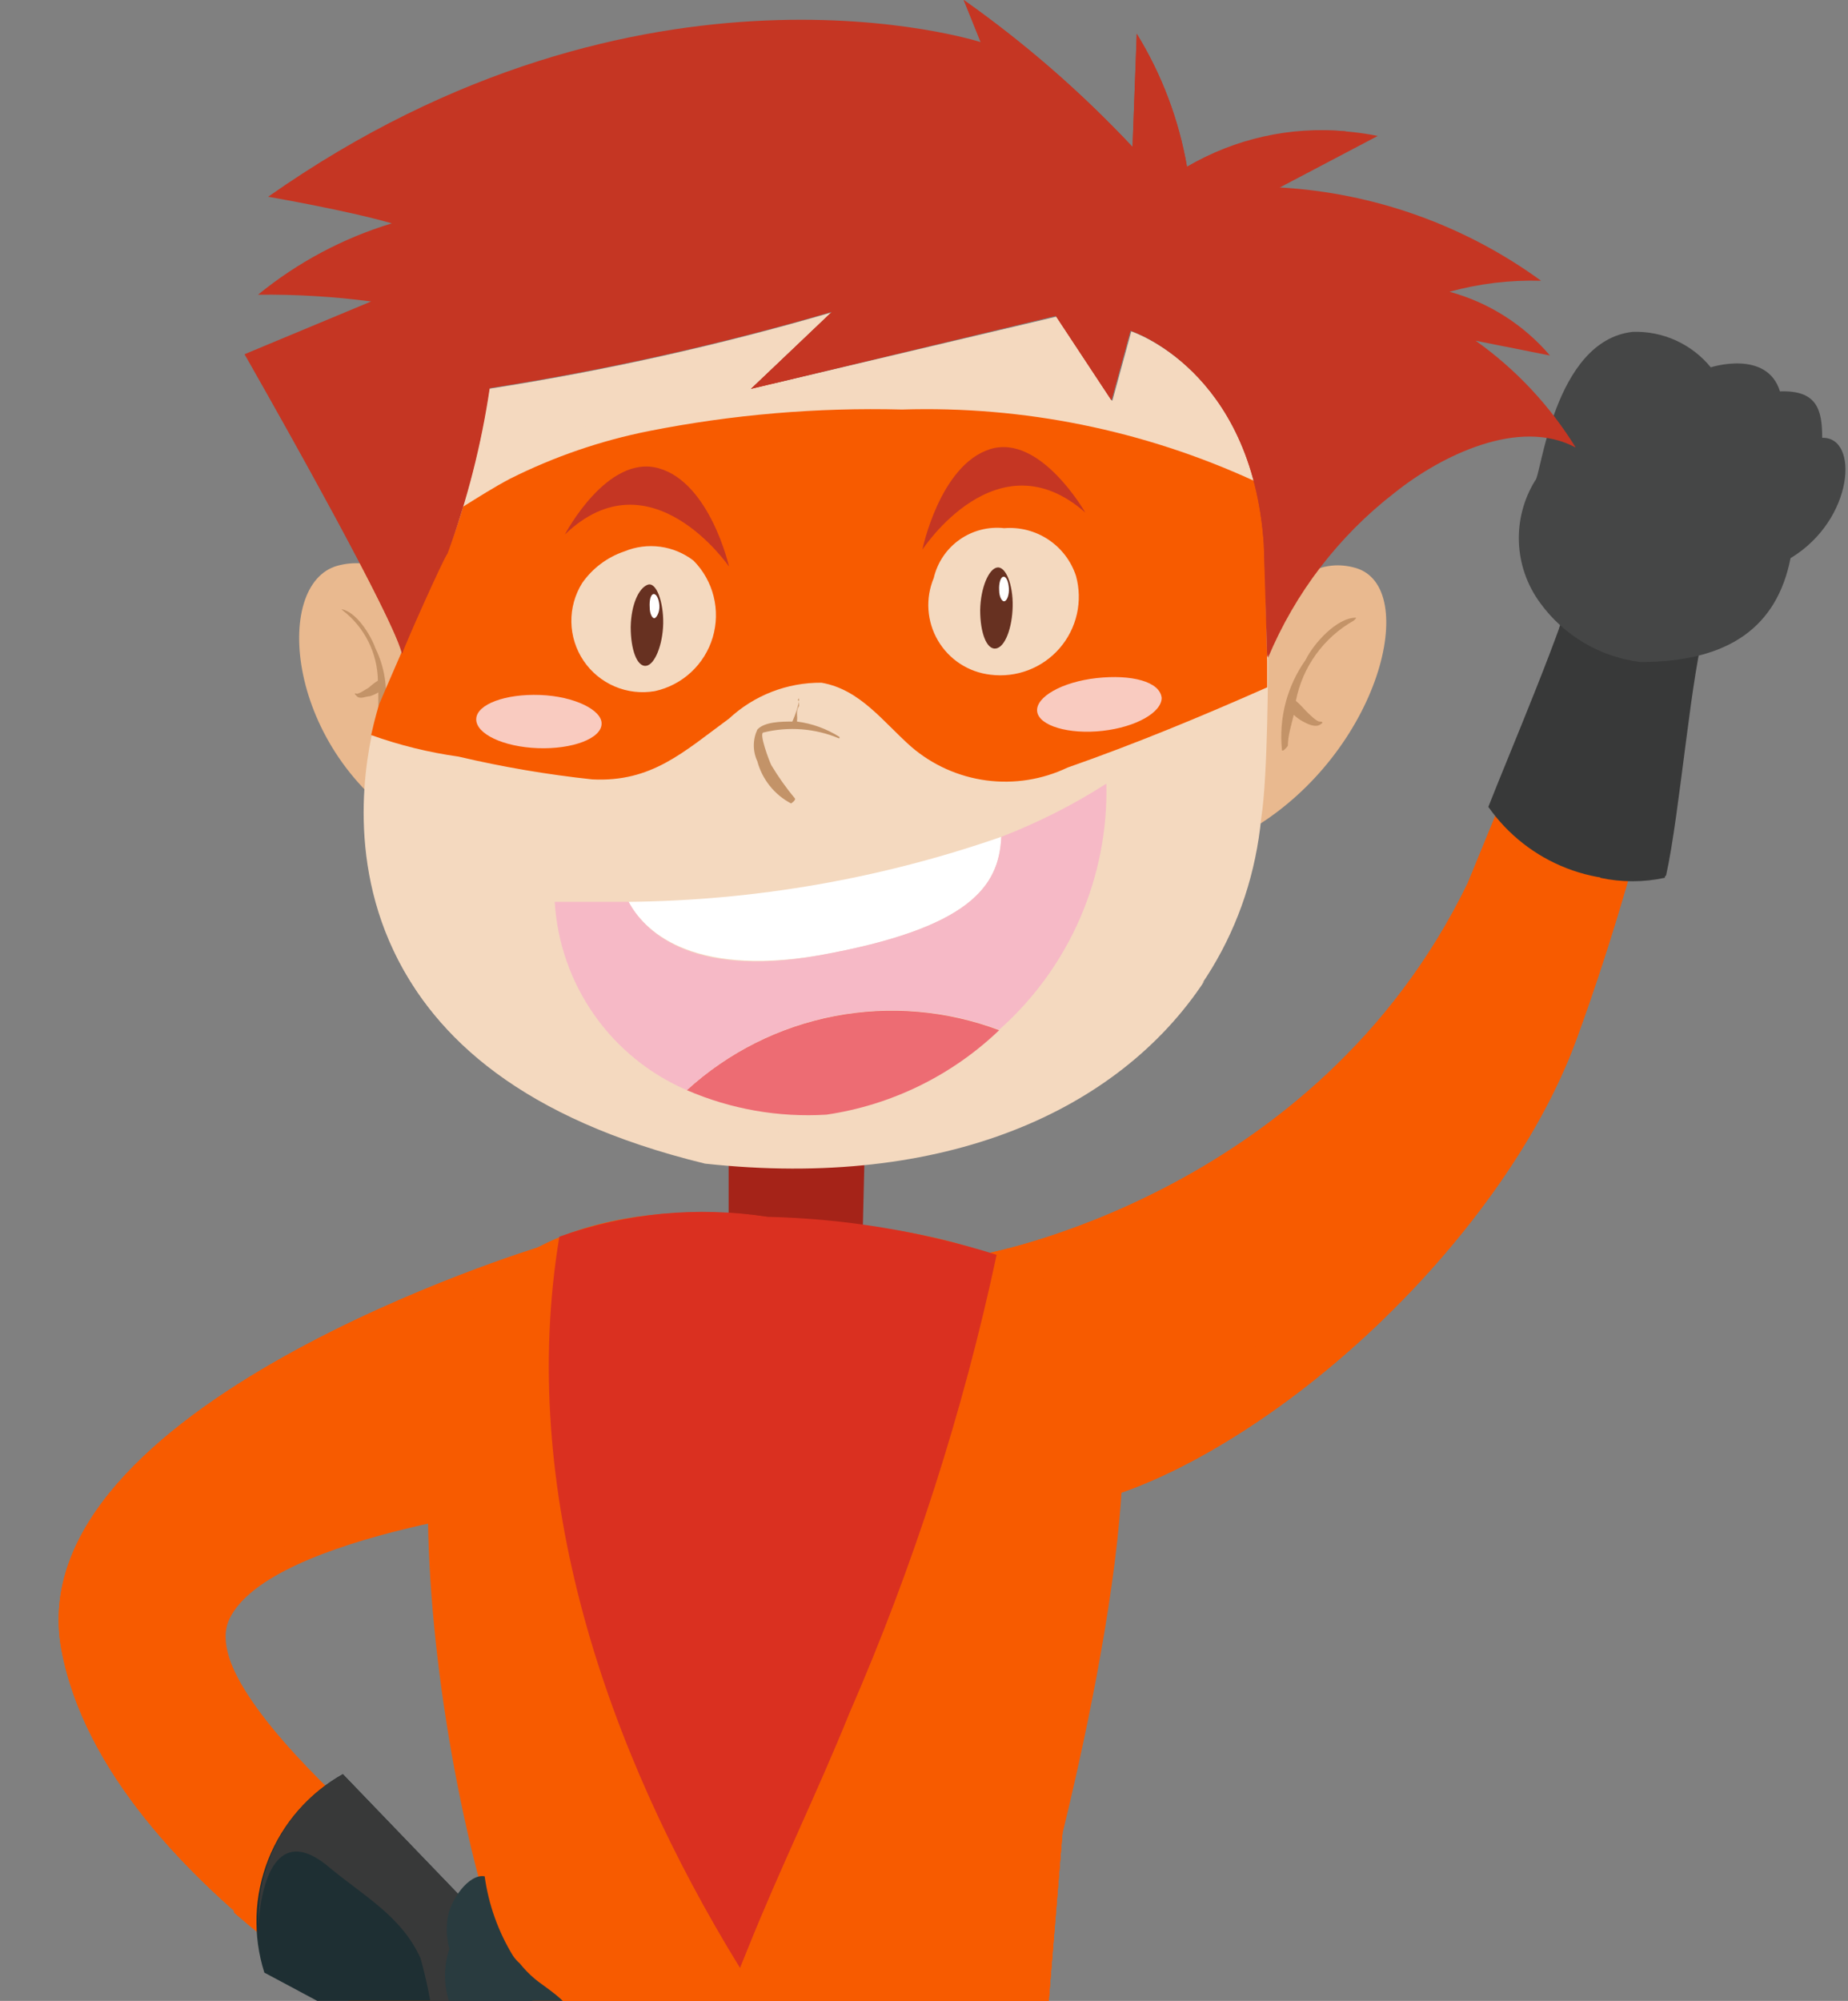 <svg width="255" height="276" viewBox="0 0 255 276" fill="none" xmlns="http://www.w3.org/2000/svg">
    <rect x="0" y="0" width="255" height="276" fill="#808080" stroke="none"/>
    <g clip-path="url(#clip0_150_87411)">
        <path d="M135.251 173.087C135.251 173.087 181.494 165.108 202.518 121.836L217.544 85.203C217.544 85.203 231.23 85.96 232.22 86.193C233.21 86.426 228.027 114.672 217.544 143.326C207.061 171.98 173.922 201.566 149.753 207.39C125.584 213.214 135.251 173.087 135.251 173.087Z" fill="#F75B00"/>
        <path d="M135.251 173.087C135.251 173.087 181.494 165.108 202.518 121.836L217.544 85.203C217.544 85.203 231.23 85.96 232.22 86.193C233.21 86.426 228.027 114.672 217.544 143.326C207.061 171.98 173.922 201.566 149.753 207.39C125.584 213.214 135.251 173.087 135.251 173.087Z" fill="#F75B00"/>
        <g style="mix-blend-mode:multiply">
            <path d="M232.22 86.193C231.23 86.193 217.544 85.203 217.544 85.203L206.304 112.576C207.094 114.732 208.301 116.711 209.856 118.4C211.618 120.023 213.235 121.796 214.69 123.699C216.903 127.427 212.593 134.881 211.021 138.143C204.895 151.306 196.586 163.338 186.444 173.727C179.979 180.308 170.079 191.199 160.061 190.733C156.043 190.733 153.364 186.598 151.325 183.57C149.65 180.709 147.298 178.305 144.474 176.568C141.651 174.831 138.443 173.816 135.135 173.611C134.028 178.561 127.389 211.816 149.753 207.04C173.922 201.799 207.119 172.097 217.544 142.977C227.969 113.857 233.269 86.426 232.22 86.193Z" fill="#F75B00"/>
        </g>
        <path d="M74.508 171.983C74.508 171.983 2.291 193.881 8.464 227.485C14.637 261.089 65.713 286.191 65.713 286.191L68.101 266.156C68.101 266.156 25.878 234.882 31.469 223.001C37.06 211.12 76.546 207.16 76.546 207.16L74.508 171.983Z" fill="#F75B00"/>
        <path d="M74.508 171.983C74.508 171.983 2.291 193.881 8.464 227.485C14.637 261.089 65.713 286.191 65.713 286.191L68.101 266.156C68.101 266.156 25.878 234.882 31.469 223.001C37.06 211.12 76.546 207.16 76.546 207.16L74.508 171.983Z" fill="#F75B00"/>
        <g style="mix-blend-mode:multiply">
            <path d="M76.546 207.217L74.391 172.273C68.546 175.718 63.535 180.411 59.715 186.017C57.58 190.316 55.957 194.851 54.881 199.529C54.346 201.842 53.176 203.96 51.503 205.644C46.96 209.896 21.218 222.126 16.559 227.542C18.165 226.988 19.881 226.825 21.562 227.068C23.244 227.311 24.843 227.953 26.227 228.94C30.613 235.579 34.32 242.642 37.292 250.023C35.537 251.844 34.184 254.014 33.321 256.392C32.459 258.77 32.105 261.302 32.284 263.826C42.554 272.69 53.833 280.314 65.888 286.539L68.276 266.505C68.276 266.505 26.052 235.23 31.643 223.349C37.234 211.468 76.546 207.217 76.546 207.217Z" fill="#F75B00"/>
        </g>
        <path d="M229.891 120.79C231.813 112.229 233.443 91.67 235.423 86.195C230.156 85.677 224.994 84.382 220.106 82.352C219.108 81.508 218.192 80.572 217.369 79.556C216.204 85.38 208.051 104.424 205.372 111.297C208.06 115.128 211.825 118.075 216.19 119.765C220.555 121.455 225.323 121.812 229.891 120.79Z" fill="#383939"/>
        <g style="mix-blend-mode:multiply">
            <path d="M220.106 82.352C219.108 81.508 218.191 80.572 217.369 79.556C216.808 81.957 216.068 84.313 215.156 86.603C218.534 91.262 226.804 91.612 225.464 99.416C224.358 104.89 222.552 110.307 221.679 115.781L220.805 121.081C223.741 121.719 226.78 121.719 229.716 121.081C231.638 112.52 233.268 91.961 235.248 86.487C230.026 85.858 224.924 84.465 220.106 82.352Z" fill="#383939"/>
        </g>
        <path d="M251.439 60.393C251.439 56.432 250.682 53.812 245.615 53.986C243.81 48.162 236.064 50.667 236.064 50.667C234.766 49.077 233.118 47.809 231.249 46.96C229.38 46.112 227.341 45.706 225.29 45.775C214.341 46.998 212.652 65.809 211.836 66.275C210.257 68.826 209.475 71.79 209.589 74.788C209.703 77.786 210.709 80.682 212.477 83.106C214.098 85.355 216.166 87.245 218.551 88.657C220.936 90.07 223.587 90.976 226.338 91.318C238.627 91.318 245.208 86.426 247.071 76.991C255.866 71.691 256.564 60.218 251.439 60.393Z" fill="#454646"/>
        <g style="mix-blend-mode:multiply">
            <path d="M214.574 64.876C214.574 64.876 216.379 63.77 219.291 62.255C220.954 61.45 222.666 60.75 224.416 60.159C225.406 59.868 226.396 59.518 227.503 59.285C228.675 59.044 229.884 59.044 231.055 59.285C231.488 59.406 231.887 59.625 232.22 59.926V60.275V60.683C232.492 61.416 232.492 62.222 232.22 62.954C231.813 64.075 231.132 65.076 230.24 65.866C228.809 67.14 227.2 68.2 225.464 69.011C224.285 69.585 223.057 70.052 221.795 70.409L220.339 70.817L221.679 70.06L224.94 68.021C226.403 67.028 227.751 65.876 228.959 64.585C229.582 63.948 230.076 63.196 230.415 62.372C230.487 62.066 230.487 61.747 230.415 61.44V61.091C229.508 60.95 228.585 60.95 227.678 61.091C226.687 61.091 225.697 61.498 224.766 61.79L219.524 63.304L215.797 64.41L214.574 64.876Z" fill="#454646"/>
        </g>
        <g style="mix-blend-mode:multiply">
            <path d="M236.297 50.669C236.77 51.499 237.197 52.355 237.578 53.231C237.927 54.163 238.219 55.037 238.51 56.027C238.793 56.958 238.988 57.913 239.092 58.881V60.395C239.126 60.88 239.126 61.366 239.092 61.851V64.879L238.684 67.791C238.745 68.275 238.745 68.764 238.684 69.247L238.277 70.703L237.403 73.499C236.851 74.257 236.248 74.977 235.598 75.654L234.491 76.527C234.126 76.813 233.736 77.066 233.326 77.284C232.938 77.532 232.529 77.747 232.103 77.925C231.647 78.106 231.18 78.262 230.706 78.391H229.25C228.766 78.445 228.278 78.445 227.794 78.391C227.299 78.304 226.826 78.126 226.396 77.867C225.962 77.643 225.568 77.347 225.231 76.993C224.882 76.586 224.649 76.178 224.357 75.77C224.123 75.349 223.947 74.899 223.833 74.431V73.091C223.833 72.683 223.833 72.218 223.833 71.752C223.775 70.86 223.775 69.965 223.833 69.073C223.833 69.946 223.833 70.878 224.183 71.693C224.252 72.126 224.349 72.554 224.474 72.975L224.882 74.139L225.464 75.188C225.755 75.188 225.93 75.828 226.221 76.003C226.524 76.24 226.857 76.436 227.211 76.585C227.55 76.705 227.92 76.705 228.26 76.585C228.26 76.585 228.958 76.585 229.308 76.585H230.473C230.842 76.48 231.195 76.323 231.521 76.12C231.869 75.98 232.201 75.805 232.511 75.596C232.872 75.41 233.206 75.175 233.501 74.897L234.433 74.081C234.988 73.507 235.513 72.904 236.005 72.276L236.821 69.597L237.228 68.316C237.261 67.85 237.261 67.383 237.228 66.918L237.578 64.879C237.607 64.414 237.607 63.947 237.578 63.482V62.084C237.607 61.618 237.607 61.152 237.578 60.686V59.288C237.662 58.339 237.662 57.384 237.578 56.435C237.479 55.494 237.324 54.561 237.112 53.639C236.903 52.633 236.63 51.641 236.297 50.669Z" fill="#454646"/>
        </g>
        <g style="mix-blend-mode:multiply">
            <path d="M223.484 55.444C223.719 55.739 223.897 56.075 224.008 56.434C224.294 57.075 224.433 57.772 224.416 58.473C224.374 59.198 224.196 59.909 223.892 60.569C223.738 60.904 223.542 61.217 223.309 61.501C223.075 61.207 222.897 60.871 222.785 60.511C222.515 59.847 222.395 59.131 222.436 58.414C222.481 57.715 222.639 57.026 222.902 56.376C223.037 56.033 223.235 55.717 223.484 55.444Z" fill="#454646"/>
        </g>
        <g style="mix-blend-mode:multiply">
            <path d="M245.848 53.988C246.079 54.968 246.254 55.959 246.372 56.959C246.372 57.949 246.372 58.939 246.372 59.987C246.375 62.045 246.14 64.097 245.673 66.102C245.673 66.626 245.674 67.092 245.266 67.616C245.117 68.111 244.942 68.597 244.742 69.072C244.346 70.038 243.879 70.972 243.344 71.868C243.344 72.334 242.703 72.741 242.412 73.149C242.111 73.578 241.759 73.969 241.364 74.314C240.956 74.663 240.607 75.071 240.199 75.362L238.859 76.177H238.277H237.578C237.408 76.235 237.224 76.235 237.054 76.177C236.722 76.052 236.423 75.853 236.18 75.595C235.92 75.365 235.737 75.06 235.656 74.722C235.811 75.007 236.057 75.233 236.355 75.362C236.624 75.414 236.901 75.414 237.17 75.362C237.17 75.362 237.17 75.362 237.578 75.362H237.986H238.335L239.384 74.372C239.706 74.05 239.998 73.699 240.257 73.324L241.073 72.217L241.83 70.994C242.266 70.163 242.655 69.307 242.994 68.432L243.868 65.694C244.382 63.78 244.771 61.835 245.033 59.87C245.382 57.949 245.615 55.968 245.848 53.988Z" fill="#454646"/>
        </g>
        <g style="mix-blend-mode:multiply">
            <path d="M251.439 60.395C251.578 61.477 251.578 62.573 251.439 63.656C251.225 66.138 250.47 68.544 249.226 70.703C248.871 71.288 248.482 71.852 248.061 72.392C247.656 72.914 247.186 73.384 246.664 73.79L245.091 74.838L243.577 75.362H242.179C241.831 75.4 241.479 75.4 241.131 75.362H240.257H241.131C241.131 75.362 241.713 75.362 242.063 75.071L243.169 74.663C243.535 74.377 243.925 74.124 244.334 73.906L245.499 72.858C245.894 72.449 246.245 72 246.547 71.518L247.537 70.062C248.12 69.072 248.586 67.907 249.11 66.917C249.634 65.927 249.983 64.821 250.274 63.947L251.439 60.395Z" fill="#454646"/>
        </g>
        <g style="mix-blend-mode:multiply">
            <path d="M242.995 75.245H243.868H244.567H245.208H245.907L246.547 75.595L247.304 76.119C247.102 76.385 246.844 76.604 246.547 76.759C246.264 76.857 245.957 76.857 245.674 76.759C245.309 76.842 244.931 76.842 244.567 76.759C244.197 76.616 243.86 76.398 243.577 76.119C243.348 75.864 243.17 75.567 243.053 75.245C243.034 75.246 243.014 75.246 242.995 75.245Z" fill="#454646"/>
        </g>
        <path d="M186.502 368.132C175.611 340.585 143.696 288.344 143.696 288.344L146.608 252.818L65.713 251.653C65.713 251.653 70.78 283.568 72.003 291.023C58.491 308.087 42.126 347.224 34.555 391.37C30.653 414.083 33.157 442.038 35.545 465.043C48.94 467.838 45.038 465.334 45.038 465.334C45.038 465.334 56.686 352 107.005 318.628C120.167 322.647 169.438 378.906 198.324 456.714C210.264 458.403 207.526 443.086 209.972 443.494C203.754 417.901 195.914 392.73 186.502 368.132Z" fill="#F75B00"/>
        <path d="M186.502 368.132C175.611 340.585 143.696 288.344 143.696 288.344L146.608 252.818L65.713 251.653C65.713 251.653 70.78 283.568 72.003 291.023C58.491 308.087 42.126 347.224 34.555 391.37C30.653 414.083 33.157 442.038 35.545 465.043C48.94 467.838 45.038 465.334 45.038 465.334C45.038 465.334 56.686 352 107.005 318.628C120.167 322.647 169.438 378.906 198.324 456.714C210.264 458.403 207.526 443.086 209.972 443.494C203.754 417.901 195.914 392.73 186.502 368.132Z" fill="#F75B00"/>
        <path d="M186.502 368.132C175.611 340.585 143.696 288.344 143.696 288.344L146.608 252.818L65.713 251.653C65.713 251.653 70.78 283.568 72.003 291.023C58.491 308.087 42.126 347.224 34.555 391.37C30.653 414.083 33.157 442.038 35.545 465.043C48.94 467.838 45.038 465.334 45.038 465.334C45.038 465.334 56.686 352 107.005 318.628C120.167 322.647 169.438 378.906 198.324 456.714C210.264 458.403 207.526 443.086 209.972 443.494C203.754 417.901 195.914 392.73 186.502 368.132Z" fill="#F75B00"/>
        <path d="M100.541 158.062V176.874C100.36 179.044 101.031 181.2 102.411 182.885C103.792 184.569 105.773 185.651 107.937 185.901C115.974 187.124 118.711 178.854 118.886 176.408L119.352 157.13L100.541 158.062Z" fill="#A52318"/>
        <path d="M105.899 167.903C105.899 167.903 76.429 162.778 64.024 181.007C51.619 199.236 64.316 276.52 80.856 291.662C97.396 306.805 136.591 322.762 143.114 266.386C143.114 266.386 158.023 213.971 154.412 191.082C150.801 168.194 111.606 168.719 105.899 167.903Z" fill="#F75B00"/>
        <path d="M103.219 268.717C107.587 257.826 112.771 247.284 117.197 236.335C126.07 215.985 132.879 194.797 137.523 173.087C127.281 169.859 116.634 168.094 105.898 167.846C96.249 166.359 86.381 167.299 77.186 170.583C71.362 205.527 83.651 241.46 102.113 271.454C102.521 270.464 102.87 269.532 103.219 268.717Z" fill="#DA3020"/>
        <path d="M70.314 272.212C69.569 270.558 68.908 268.867 68.334 267.145C68.308 266.952 68.308 266.756 68.334 266.563L47.31 244.723C42.629 247.342 38.995 251.495 37.022 256.482C35.048 261.468 34.856 266.983 36.477 272.096L66.004 287.879L70.78 272.969C70.662 272.696 70.505 272.441 70.314 272.212Z" fill="#1E2F33"/>
        <g style="mix-blend-mode:multiply">
            <g style="mix-blend-mode:multiply">
                <path d="M70.314 272.211C69.569 270.557 68.908 268.866 68.334 267.144C68.308 266.951 68.308 266.755 68.334 266.562L47.31 244.722C43.66 246.77 40.643 249.781 38.588 253.427C36.534 257.074 35.522 261.214 35.662 265.397C36.186 258.292 38.748 251.944 45.388 257.535C50.047 261.437 55.405 264.291 58.026 270.115C58.881 273.169 59.504 276.284 59.889 279.433C60.504 281.832 61.507 284.114 62.86 286.189L66.237 288.052L71.013 273.143C70.84 272.792 70.603 272.476 70.314 272.211Z" fill="#383939"/>
            </g>
        </g>
        <path d="M74.1 279.957L67.926 277.919C66.247 277.138 64.515 276.477 62.743 275.938C62.685 276.067 62.655 276.206 62.655 276.346C62.655 276.487 62.685 276.626 62.743 276.754C62.16 279.957 62.393 284.383 65.48 286.13C67.347 286.888 69.437 286.888 71.304 286.13C73.424 285.794 75.426 284.933 77.128 283.626C78.351 282.054 76.254 280.714 74.1 279.957Z" fill="#293B3F"/>
        <g style="mix-blend-mode:multiply">
            <path d="M69.091 283.277C71.403 283.017 73.569 282.016 75.264 280.423L74.1 279.957L67.926 277.919C66.247 277.138 64.515 276.477 62.743 275.938C62.685 276.067 62.655 276.206 62.655 276.346C62.655 276.487 62.685 276.626 62.743 276.754C62.769 276.967 62.769 277.182 62.743 277.394C62.923 278.972 63.662 280.433 64.827 281.512C65.992 282.591 67.504 283.217 69.091 283.277Z" fill="#293B3F"/>
        </g>
        <path d="M75.44 277.743C73.617 275.994 71.671 274.378 69.616 272.909C67.344 271.104 65.248 269.182 63.093 267.085C63.093 267.085 62.627 267.085 62.511 267.551C61.783 269.1 61.406 270.791 61.406 272.502C61.406 274.213 61.783 275.903 62.511 277.452C64.898 282.344 70.664 282.111 75.265 281.645C78.119 281.587 77.012 279.374 75.44 277.743Z" fill="#293B3F"/>
        <g style="mix-blend-mode:multiply">
            <path d="M62.394 267.784C62.13 270.02 62.602 272.28 63.736 274.224C64.871 276.167 66.608 277.689 68.684 278.559C71.195 279.186 73.794 279.383 76.371 279.141C76.087 278.614 75.712 278.141 75.265 277.743C73.442 275.994 71.496 274.378 69.441 272.909C67.169 271.104 65.073 269.182 62.918 267.085C62.86 267.144 62.51 267.435 62.394 267.784Z" fill="#293B3F"/>
        </g>
        <path d="M71.712 270.814C71.356 270.508 71.043 270.155 70.78 269.765C68.741 266.423 67.412 262.696 66.878 258.816C64.723 258.409 62.102 262.078 61.753 264.64C60.88 271.047 65.539 274.658 70.431 277.278C71.887 278.035 78.876 281.763 78.701 277.744C78.701 276.172 74.799 273.842 73.809 272.969C73.04 272.322 72.338 271.6 71.712 270.814Z" fill="#293B3F"/>
        <path d="M172.932 88.174C172.932 88.174 177.999 75.769 187.026 78.332C196.053 80.894 190.462 103.666 172.874 114.265L172.932 88.174Z" fill="#E9B98F"/>
        <path d="M187.084 85.203C184.464 85.203 181.26 88.756 180.154 91.027C177.605 94.633 176.446 99.039 176.892 103.432C176.892 103.84 177.65 103.024 177.708 102.85C177.708 101.51 178.174 100.054 178.523 98.598C178.906 98.966 179.337 99.279 179.804 99.53C180.445 99.879 181.435 100.345 182.076 99.996C182.716 99.647 182.483 99.53 182.076 99.53C181.668 99.53 180.62 98.482 180.27 98.132C179.921 97.783 179.339 97.084 178.814 96.676C179.263 94.364 180.209 92.176 181.586 90.266C182.964 88.355 184.741 86.767 186.793 85.611C186.793 85.611 187.259 85.203 187.084 85.203Z" fill="#C39368"/>
        <path d="M64.024 87.184C64.024 87.184 55.579 75.537 46.552 78.041C37.525 80.545 39.505 103.666 57.035 114.266L64.024 87.184Z" fill="#E9B98F"/>
        <path d="M47.135 84.039C49.174 84.388 51.154 87.591 51.794 89.397C53.345 92.544 53.677 96.153 52.726 99.53C52.726 99.53 52.202 99.123 52.202 98.948C52.202 97.841 52.202 96.677 52.202 95.512C51.837 95.734 51.446 95.91 51.037 96.036C50.513 96.036 49.698 96.502 49.232 96.036C48.766 95.57 48.941 95.628 49.232 95.687C49.523 95.745 50.513 95.046 50.863 94.871C51.261 94.505 51.689 94.174 52.144 93.881C52.116 92.01 51.666 90.17 50.83 88.496C49.993 86.822 48.79 85.359 47.31 84.213C47.31 84.213 47.019 83.98 47.135 84.039Z" fill="#C39368"/>
        <path d="M174.97 91.202L174.504 75.186C172.874 51.075 156.101 45.717 156.101 45.717L153.48 55.327L145.792 43.679L103.627 53.638L114.751 43.096C99.231 47.627 83.435 51.149 67.46 53.638C66.307 61.427 64.356 69.078 61.636 76.468C58.2 83.573 52.434 97.142 52.434 97.142C52.434 97.142 34.962 145.54 97.279 160.274C142.822 165.166 171.127 142.802 174.038 112.809C174.97 107.043 174.97 91.202 174.97 91.202Z" fill="#F4D9BF"/>
        <g style="mix-blend-mode:multiply">
            <path d="M174.505 75.187C174.266 71.221 173.503 67.304 172.234 63.539C158.489 54.104 140.085 51.891 123.895 52.357C118.071 52.357 112.247 52.357 106.423 52.939L103.569 53.638L104.035 53.114C98.477 53.569 92.977 54.563 87.612 56.084C79.15 58.917 71.261 63.236 64.316 68.839C63.674 71.456 62.797 74.009 61.695 76.468C58.259 83.573 52.493 97.143 52.493 97.143C51.818 99.255 51.312 101.416 50.979 103.608C58.434 105.53 65.888 107.452 73.401 109.432C77.792 110.899 82.4 111.608 87.029 111.528C90.687 110.772 93.941 108.699 96.173 105.704C99.841 101.32 104.573 97.95 109.917 95.92C115.042 94.348 119.818 99.473 122.672 102.967C124.866 106.14 127.951 108.592 131.537 110.012C135.124 111.432 139.051 111.757 142.823 110.946C150.949 109.194 158.791 106.312 166.118 102.385C168.506 101.162 172.35 98.366 173.806 102.385C174.162 103.362 174.396 104.379 174.505 105.413C174.796 98.949 174.796 91.785 174.796 91.785L174.505 75.187ZM90.291 93.998C88.923 94.379 87.48 94.4 86.101 94.061C84.722 93.722 83.454 93.034 82.418 92.062C81.383 91.091 80.615 89.87 80.188 88.516C79.761 87.161 79.69 85.72 79.982 84.33C80.565 81.069 84.234 76.06 87.903 76.817C88.774 76.572 89.677 76.454 90.582 76.468C91.942 76.639 93.236 77.157 94.337 77.973C95.439 78.79 96.312 79.876 96.872 81.127C97.477 82.389 97.782 83.773 97.765 85.172C97.747 86.571 97.406 87.947 96.769 89.193C96.132 90.439 95.216 91.52 94.092 92.354C92.969 93.188 91.668 93.75 90.291 93.998ZM136.358 91.902C126.516 89.747 129.369 75.478 137.756 75.187C139.578 74.555 141.578 74.672 143.314 75.513C145.05 76.354 146.382 77.849 147.016 79.671C147.443 81.209 147.479 82.829 147.118 84.384C146.758 85.939 146.014 87.379 144.954 88.572C143.894 89.766 142.552 90.674 141.05 91.215C139.549 91.756 137.935 91.912 136.358 91.669V91.902Z" fill="#F4D9BF"/>
        </g>
        <g style="mix-blend-mode:multiply">
            <path d="M152.84 145.073C139.748 153.053 124.57 156.94 109.253 156.235C93.937 155.529 79.181 150.263 66.878 141.112C62.468 138.237 58.317 134.983 54.473 131.386C60.006 143.034 71.945 154.333 97.279 160.506C130.418 164.117 154.412 153.168 166.177 135.347C162.095 139.06 157.623 142.321 152.84 145.073Z" fill="#F4D9BF"/>
        </g>
        <g style="mix-blend-mode:multiply">
            <path d="M110.383 109.257C111.74 109.008 112.964 108.287 113.839 107.22C114.713 106.154 115.181 104.812 115.159 103.433C112.014 104.83 106.015 106.053 103.918 103.84C104.121 105.389 104.898 106.805 106.095 107.808C107.292 108.811 108.823 109.328 110.383 109.257Z" fill="#F4D9BF"/>
        </g>
        <path d="M174.504 75.185C174.305 72.194 173.817 69.229 173.048 66.332C157.837 59.34 141.21 55.971 124.477 56.49C112.755 56.186 101.035 57.182 89.533 59.46C82.88 60.785 76.435 62.999 70.372 66.041C68.159 67.206 66.062 68.545 63.907 69.885C63.267 72.132 62.469 74.331 61.52 76.466C58.084 83.571 52.318 97.141 52.318 97.141C52.318 97.141 51.794 98.772 51.211 101.392C55.118 102.791 59.158 103.786 63.267 104.363C69.35 105.792 75.516 106.843 81.729 107.508C89.941 107.915 94.308 103.722 100.598 99.121C104.062 95.903 108.625 94.132 113.353 94.171C118.711 95.103 121.856 99.587 125.758 103.023C128.687 105.535 132.283 107.142 136.109 107.649C139.934 108.155 143.824 107.54 147.307 105.877C156.625 102.615 165.768 98.83 174.854 94.811V91.201L174.504 75.185ZM90.348 95.335C88.477 95.657 86.553 95.43 84.808 94.683C83.063 93.936 81.571 92.7 80.513 91.124C79.454 89.548 78.873 87.7 78.841 85.802C78.809 83.904 79.326 82.037 80.331 80.426C81.756 78.385 83.797 76.855 86.155 76.058C87.719 75.412 89.426 75.19 91.103 75.415C92.78 75.64 94.368 76.304 95.706 77.339C97.053 78.706 98.009 80.408 98.473 82.269C98.937 84.131 98.894 86.082 98.346 87.921C97.799 89.76 96.768 91.418 95.361 92.722C93.954 94.026 92.223 94.929 90.348 95.335ZM136.649 93.064C135.16 92.891 133.732 92.375 132.477 91.556C131.222 90.737 130.175 89.637 129.418 88.343C128.661 87.05 128.216 85.598 128.116 84.103C128.016 82.608 128.266 81.11 128.845 79.727C129.344 77.59 130.61 75.71 132.402 74.444C134.195 73.177 136.389 72.612 138.571 72.855C140.72 72.682 142.865 73.237 144.661 74.431C146.457 75.624 147.799 77.387 148.471 79.436C148.947 81.157 148.989 82.969 148.595 84.711C148.201 86.453 147.382 88.07 146.212 89.418C145.042 90.767 143.557 91.806 141.888 92.442C140.22 93.078 138.42 93.292 136.649 93.064Z" fill="#F75B00"/>
        <path d="M174.97 90.737C178.723 81.761 184.744 73.914 192.442 67.966C198.849 62.84 209.623 57.541 217.427 61.734C213.861 55.946 209.167 50.935 203.624 46.999L213.874 49.038C210.243 44.78 205.413 41.715 200.013 40.243C204.127 39.113 208.387 38.602 212.651 38.729C202.121 31.065 189.605 26.596 176.601 25.858L190.113 18.753C181.113 16.936 171.759 18.447 163.788 23.005C162.664 16.505 160.312 10.279 156.858 4.659L156.275 20.267C149.216 12.74 141.411 5.95 132.98 0L135.367 5.824C135.367 5.824 88.776 -9.26 37.001 27.14C37.001 27.14 47.833 29.003 54.065 30.809C47.327 32.852 41.055 36.195 35.603 40.651C40.821 40.593 46.037 40.905 51.211 41.583L33.739 48.863C33.739 48.863 53.832 83.807 55.463 90.155C55.463 89.689 61.287 76.701 61.694 76.352C64.414 68.962 66.366 61.312 67.518 53.522C83.493 51.033 99.29 47.512 114.809 42.981L103.627 53.639L145.676 43.563L153.363 55.211L155.984 45.602C155.984 45.602 172.757 50.96 174.388 75.071C174.854 86.369 174.912 89.747 174.97 90.737Z" fill="#C53623"/>
        <g style="mix-blend-mode:multiply">
            <g style="mix-blend-mode:multiply">
                <path d="M193.316 61.559C192.734 61.967 190.812 57.774 190.288 56.143C189.647 59.987 184.464 67.441 183.94 66.568C182.768 61.775 181.068 57.126 178.873 52.707C175.887 48.481 172.085 44.897 167.691 42.165C167.519 42.041 167.385 41.872 167.303 41.677C167.22 41.482 167.193 41.268 167.223 41.059C167.253 40.849 167.339 40.651 167.473 40.487C167.607 40.323 167.783 40.199 167.982 40.127C175.949 38.364 184.128 37.756 192.268 38.322C184.173 32.847 161.809 31.741 162.449 31.1C169.18 25.131 177.129 20.699 185.745 18.113C178.094 17.392 170.41 19.104 163.789 23.005C162.664 16.505 160.312 10.279 156.858 4.659L156.276 20.267C149.217 12.74 141.411 5.95 132.98 0L135.31 5.824C140.116 10.674 143.569 16.698 145.327 23.296C145.327 24.344 134.785 18.171 129.602 16.598C125.187 15.001 120.589 13.963 115.916 13.512C122.374 16.124 128.194 20.097 132.98 25.16C127.327 25.68 121.65 25.894 115.974 25.8C121.301 26.49 126.432 28.253 131.058 30.983C119.612 33.328 108.314 36.343 97.221 40.011C87.145 43.563 77.012 47.116 66.703 50.144C63.558 54.571 60.879 59.346 58.026 64.238C56.032 60.812 54.281 57.251 52.784 53.58C52.896 59.493 52.091 65.387 50.396 71.052C48.069 66.631 45.361 62.422 42.301 58.472C39.913 55.852 37.351 53.289 34.846 50.727C38.981 58.065 54.065 84.855 55.521 90.155C55.521 89.689 61.345 76.701 61.753 76.352C64.473 68.962 66.424 61.312 67.577 53.522C83.552 51.033 99.348 47.512 114.867 42.981L103.627 53.639L145.676 43.563L153.364 55.211L155.985 45.602C155.985 45.602 172.758 50.96 174.388 75.071C174.738 86.253 174.796 89.631 174.854 90.621C178.607 81.644 184.627 73.798 192.326 67.849C198.732 62.724 209.507 57.424 217.311 61.617C213.733 59.322 209.573 58.097 205.322 58.087C201.071 58.077 196.905 59.281 193.316 61.559Z" fill="#C53623"/>
            </g>
        </g>
        <path d="M87.029 86.487C87.029 89.632 87.902 91.962 89.125 91.845C90.349 91.729 91.455 88.933 91.513 86.021C91.572 83.109 90.582 80.197 89.358 80.663C88.135 81.129 87.087 83.4 87.029 86.487Z" fill="#673121"/>
        <path d="M89.65 83.749C89.65 84.739 90.057 85.379 90.348 85.263C90.64 85.146 91.047 84.389 90.989 83.516C90.931 82.642 90.581 81.885 90.174 81.943C89.766 82.001 89.591 82.875 89.65 83.749Z" fill="white"/>
        <path d="M135.251 84.157C135.251 87.243 136.125 89.631 137.406 89.456C138.687 89.282 139.677 86.603 139.736 83.632C139.794 80.662 138.804 78.158 137.639 78.274C136.474 78.391 135.309 81.012 135.251 84.157Z" fill="#673121"/>
        <path d="M137.872 81.417C137.872 82.349 138.28 83.048 138.629 82.931C138.978 82.815 139.27 81.999 139.211 81.126C139.153 80.252 138.862 79.495 138.454 79.553C138.047 79.612 137.814 80.485 137.872 81.417Z" fill="white"/>
        <path d="M94.775 150.373C100.845 153.002 107.45 154.159 114.052 153.751C123.008 152.43 131.331 148.36 137.872 142.103C130.625 139.373 122.763 138.701 115.157 140.16C107.552 141.62 100.497 145.154 94.775 150.373Z" fill="#ED6C73"/>
        <path d="M112.946 131.795C133.796 128.068 137.872 122.302 138.163 115.43C121.622 121.189 104.253 124.219 86.738 124.399C88.718 128.126 95.008 134.765 112.946 131.795Z" fill="white"/>
        <path d="M152.665 108.09C148.091 111.018 143.232 113.477 138.164 115.428C137.872 122.3 133.796 128.066 112.946 131.793C95.008 134.997 88.718 128.124 86.738 124.397C80.506 124.397 76.546 124.397 76.546 124.397C76.878 129.991 78.759 135.382 81.978 139.969C85.197 144.556 89.627 148.157 94.775 150.372C100.491 145.143 107.543 141.598 115.149 140.128C122.755 138.658 130.62 139.321 137.872 142.044C142.656 137.798 146.458 132.561 149.013 126.698C151.567 120.834 152.814 114.484 152.665 108.09Z" fill="#F6B9C6"/>
        <path d="M83.011 99.822C83.011 101.861 78.992 103.375 74.216 103.2C69.441 103.025 65.655 101.22 65.713 99.181C65.772 97.143 69.732 95.687 74.508 95.862C79.283 96.037 83.069 97.959 83.011 99.822Z" fill="#F9CBC0"/>
        <path d="M160.295 96.268C160.295 98.248 156.8 100.287 152.141 100.811C147.482 101.335 143.347 100.112 143.114 98.132C142.881 96.152 146.55 94.055 151.326 93.531C156.101 93.007 160.062 93.997 160.295 96.268Z" fill="#F9CBC0"/>
        <path d="M115.799 101.627C114.034 100.511 112.046 99.795 109.975 99.531C110.009 99.202 110.009 98.87 109.975 98.541C109.975 98.133 109.975 97.784 110.266 97.376C110.229 97.028 110.229 96.676 110.266 96.328C110.266 96.328 110.266 96.328 110.266 96.328C110.266 96.328 109.917 96.619 110.266 96.677C110.184 97.132 110.067 97.58 109.917 98.017C109.748 98.531 109.554 99.036 109.334 99.531C107.937 99.531 105.491 99.531 104.5 100.637C104.183 101.322 104.018 102.067 104.018 102.821C104.018 103.576 104.183 104.321 104.5 105.005C104.834 106.245 105.42 107.402 106.222 108.404C107.024 109.406 108.024 110.232 109.16 110.829C109.16 110.829 109.859 110.363 109.684 110.13C108.48 108.683 107.389 107.145 106.422 105.529C106.131 104.947 104.733 101.22 105.316 101.045C108.807 100.178 112.484 100.464 115.799 101.86C115.799 101.86 115.915 101.686 115.799 101.627Z" fill="#C39368"/>
        <path d="M77.944 73.73C77.944 73.73 83.768 62.607 90.873 64.587C97.978 66.567 100.599 78.156 100.599 78.156C100.599 78.156 89.766 62.374 77.944 73.73Z" fill="#C53623"/>
        <path d="M149.753 70.7C149.753 70.7 143.521 59.751 136.591 61.964C129.66 64.177 127.273 75.825 127.273 75.825C127.273 75.825 137.581 59.984 149.753 70.7Z" fill="#C53623"/>
        <g style="mix-blend-mode:screen">
            <path d="M42.767 25.859C67.79 9.657 97.643 2.6 127.272 5.883C97.77 4.293 68.434 11.228 42.767 25.859Z" fill="#C53623"/>
        </g>
        <g style="mix-blend-mode:screen">
            <path d="M107.471 147.171C107.471 147.171 105.142 145.074 101.647 148.51C98.153 151.947 109.859 149.268 107.471 147.171Z" fill="#ED6C73"/>
        </g>
    </g>
    <defs>
        <clipPath id="clip0_150_87411">
            <rect width="255" height="276" fill="white"/>
        </clipPath>
    </defs>
</svg>